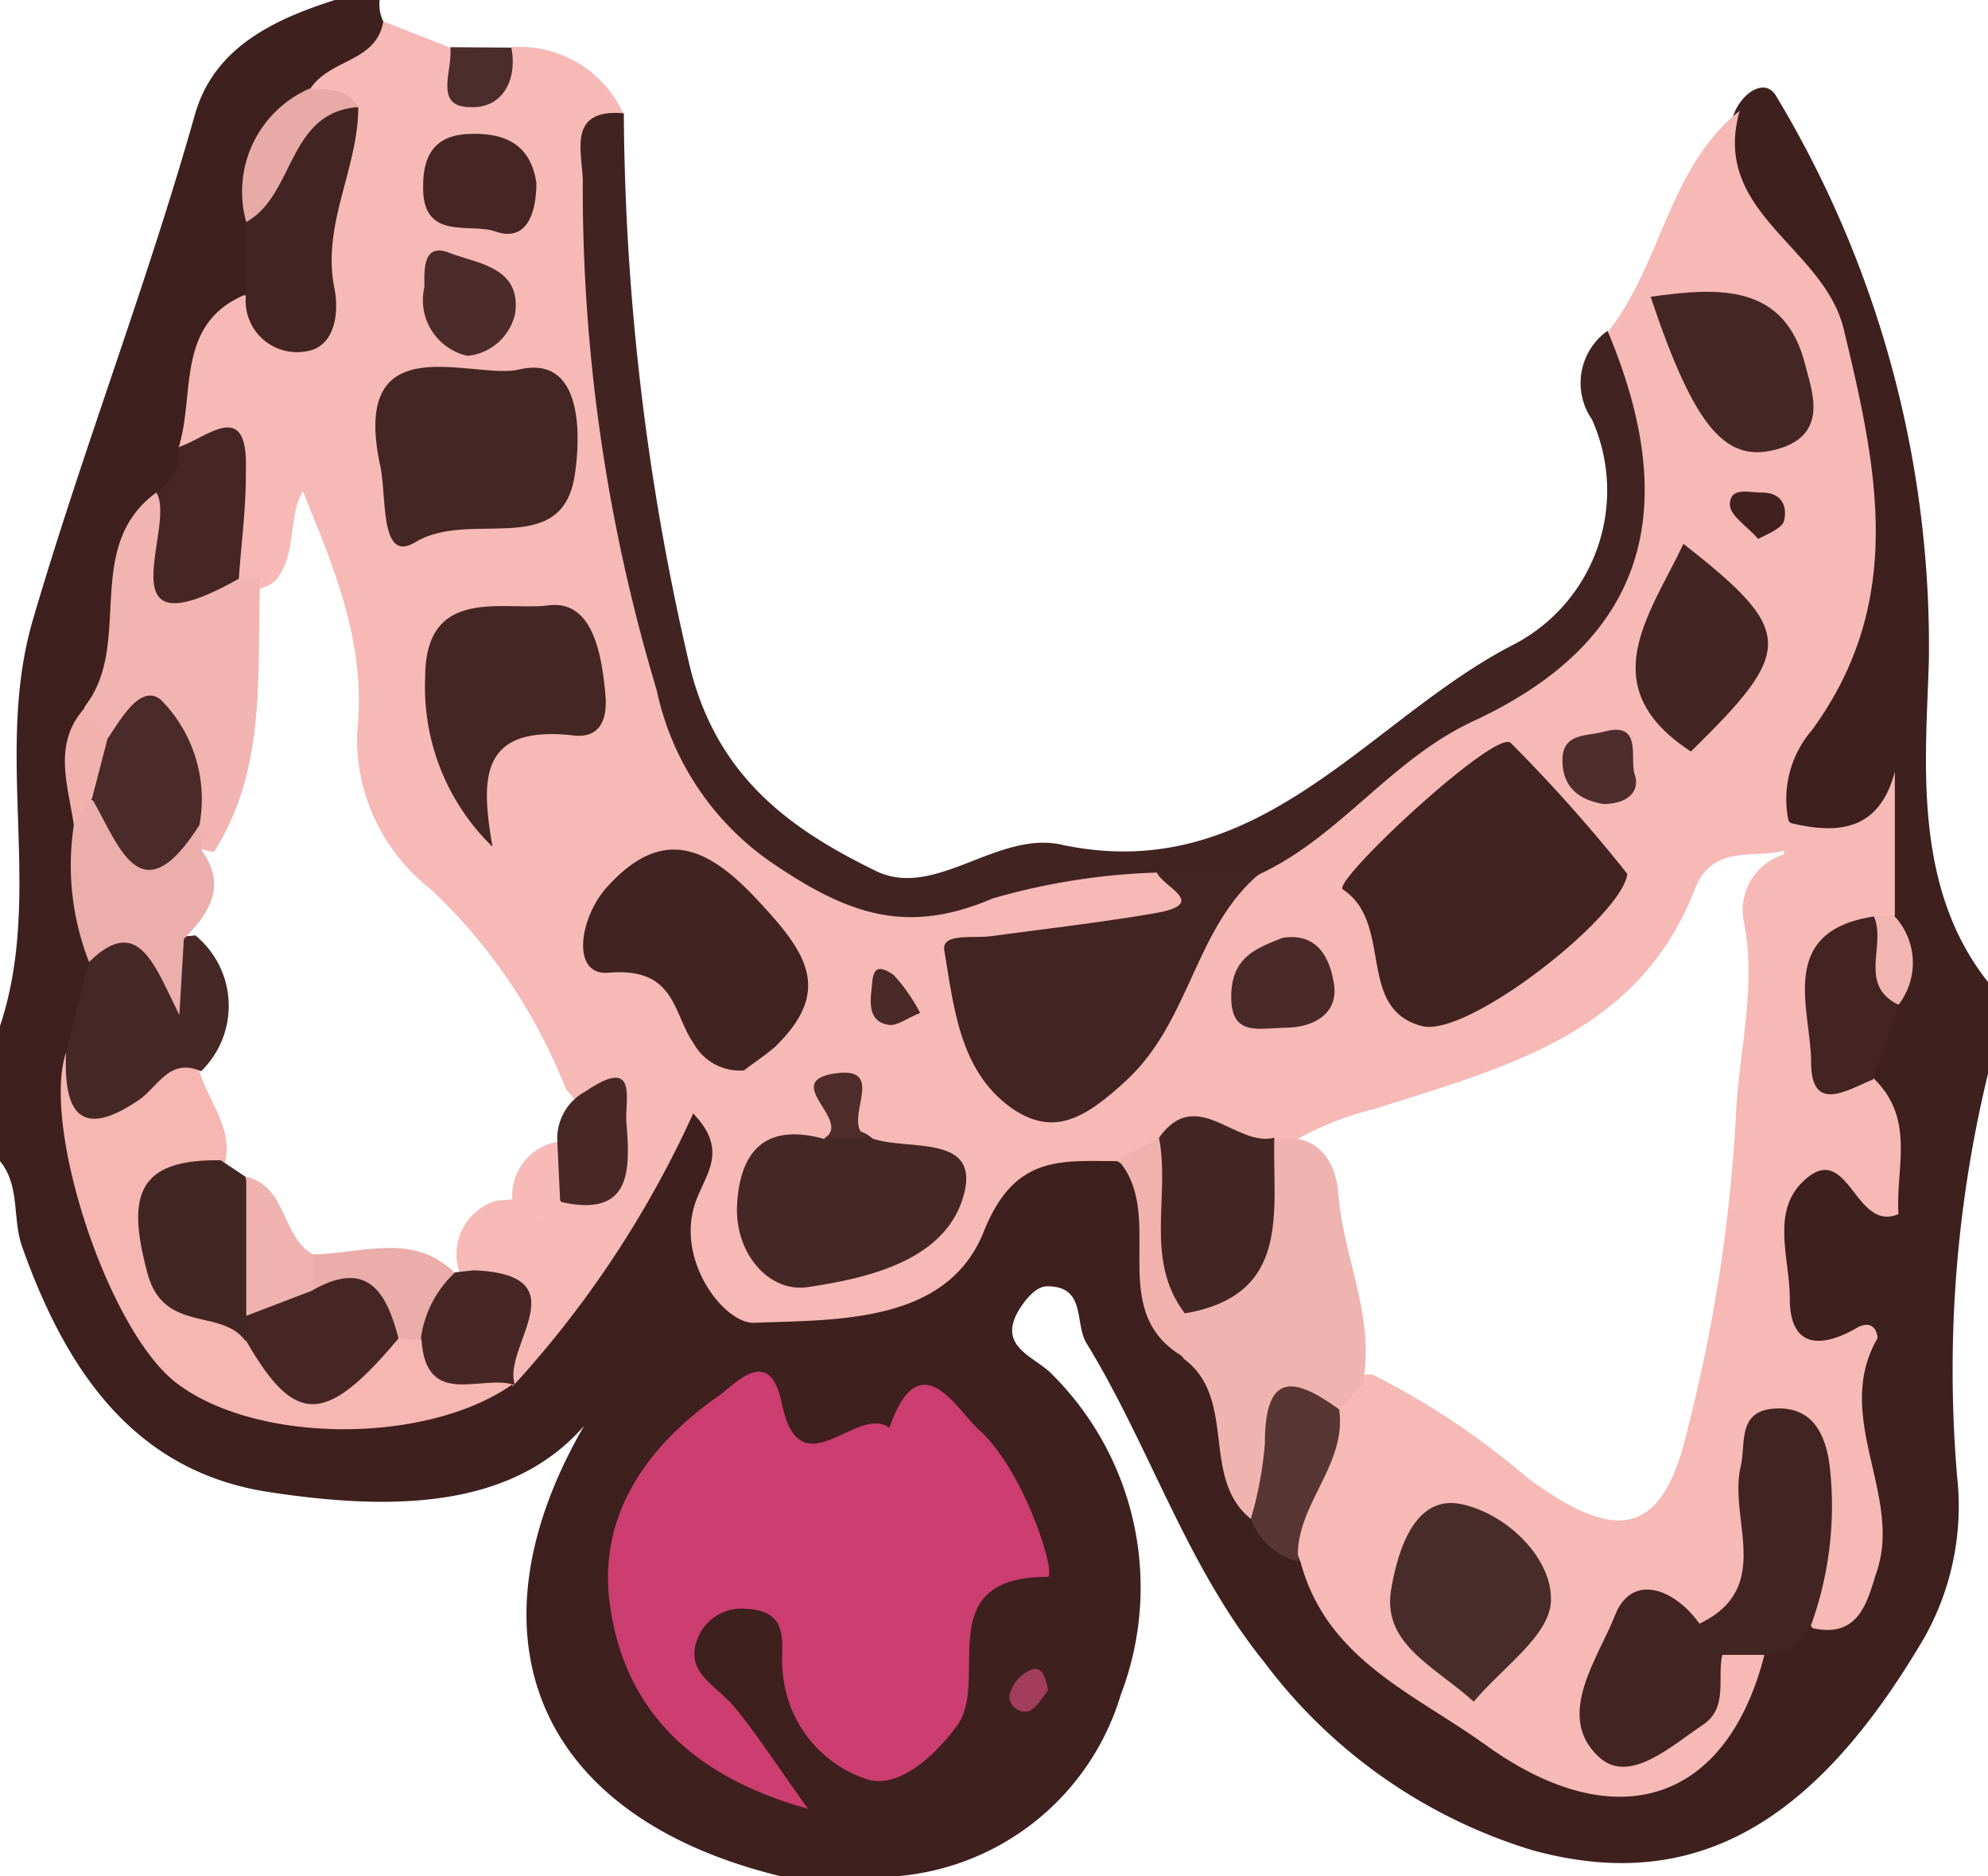 <svg xmlns="http://www.w3.org/2000/svg" viewBox="0 0 48.44 45.71"><defs><style>.cls-1{fill:#3e201e;}.cls-2{fill:#f7b9b6;}.cls-3{fill:#412422;}.cls-4{fill:#4b2d2b;}.cls-5{fill:#f6b9b5;}.cls-6{fill:#cc3d70;}.cls-7{fill:#f6b6b2;}.cls-8{fill:#f0b4b0;}.cls-9{fill:#f2b4b0;}.cls-10{fill:#422523;}.cls-11{fill:#462826;}.cls-12{fill:#422422;}.cls-13{fill:#452624;}.cls-14{fill:#ecaeab;}.cls-15{fill:#432422;}.cls-16{fill:#583634;}.cls-17{fill:#f1b2ae;}.cls-18{fill:#e7aaa6;}.cls-19{fill:#f2b6b2;}.cls-20{fill:#f1b1ad;}.cls-21{fill:#a23d5c;}.cls-22{fill:#412321;}.cls-23{fill:#442624;}.cls-24{fill:#452726;}.cls-25{fill:#432624;}.cls-26{fill:#432523;}.cls-27{fill:#442725;}.cls-28{fill:#472725;}.cls-29{fill:#4a2a28;}.cls-30{fill:#4c2c2a;}.cls-31{fill:#472825;}.cls-32{fill:#4e2e2c;}.cls-33{fill:#f7bab6;}.cls-34{fill:#4d2c2a;}.cls-35{fill:#402120;}.cls-36{fill:#482c2a;}.cls-37{fill:#422624;}.cls-38{fill:#ebada9;}.cls-39{fill:#4a2b29;}.cls-40{fill:#f0b2af;}</style></defs><g id="Ebene_2" data-name="Ebene 2"><g id="bell5"><path class="cls-1" d="M9.25,0a.93.93,0,0,0,.09.52C9.54,1.64,8.57,2,8,2.55A3.19,3.19,0,0,0,6.62,5.62a4.67,4.67,0,0,1-.28,1.47A10.21,10.21,0,0,0,4.94,11,3.48,3.48,0,0,1,4.3,12.4C3,13.87,3.58,15.92,2.69,17.5a6,6,0,0,0-.35,2.65,27.93,27.93,0,0,0,.39,3.15,6.43,6.43,0,0,1-.57,2.32c-.73,3.09.78,5.6,2.78,7.42s4.83,1.23,7.31.14A44.58,44.58,0,0,0,15.67,28c.3-.57.66-1.16,1.44-.93.61.18.74.77.71,1.32-.05,1.15-.51,2.82.85,3.05a4.67,4.67,0,0,0,4.78-1.92c1-1.49,2-2.26,3.81-1.51,1.68,1.11.75,3.36,2,4.64.9,1.14,1,2.59,1.61,3.86a6.32,6.32,0,0,0,1.23,1.35c1,2.25,3.11,3.39,5.13,4.5,2.33,1.27,3.89.59,5.47-2.17a9.81,9.81,0,0,1,1.18-.95,5,5,0,0,0-.24-6.43,2.69,2.69,0,0,1,1.15-4.53c1.34-.52.23-1.35.5-2a6.73,6.73,0,0,1,.35-1.84,4.36,4.36,0,0,0,0-2.48c.12-1.45.06-1.5-1.33-1.4a1.32,1.32,0,0,1-1-.41,2.55,2.55,0,0,1,.18-2.56c1.91-4,2.13-7.93-.72-11.62a3.16,3.16,0,0,1-.48-3.29c.23-.47.75-.78,1-.32A26,26,0,0,1,47,16.07c-.07,2.43-.42,5.52,1.45,7.87v2.18A30.68,30.68,0,0,0,47.69,36a6.53,6.53,0,0,1-.79,3.88c-2.65,4.53-5.59,6.29-9.56,5.2a12.83,12.83,0,0,1-6.54-4.59c-1.9-2.35-2.78-5.24-4.33-7.77-.29-.48,0-1.38-.95-1.38-.25,0-.47.25-.63.48-.68,1,.34,1.22.76,1.68a7.32,7.32,0,0,1,1.66,7.79,6.23,6.23,0,0,1-5.54,4.43H19.05c-6.56-1.58-8-6.67-4-12.24-1.58,3.3-5.06,3.4-8.52,2.87-3.29-.51-4.94-3-6-6C.3,29.66.49,28.89,0,28.29V25c1.07-3.21-.15-6.58.79-9.86C2,11,3.56,7,4.75,2.79,5.21,1.17,6.65.48,8.16,0Z"/><path class="cls-2" d="M27.22,28.29c-1.38,0-2.5-.16-3.25,1.72-.9,2.25-3.59,2.14-5.61,2.22-.75,0-1.94-1.59-1.39-3,.25-.66.77-1.22-.08-2.1a25.3,25.3,0,0,1-4.39,6.64c-.07-.09-.14-.19-.22-.28a4.56,4.56,0,0,0-1.09-2.51,1.36,1.36,0,0,1,.92-1.73,5.1,5.1,0,0,0,1.68-.36c1.18-.78.72-1.57,0-2.35a13.39,13.39,0,0,0-3.29-4.87,4.65,4.65,0,0,1-1.8-3.8c.24-2.18-.55-4-1.32-5.9-.37.62-.13,1.53-.67,2.18a.79.79,0,0,1-.69.18c-1.12-.86-.19-2.72-1.67-3.42.41-1.29-.08-3,1.6-3.72.73.22,1.42.31,1.51-.73s.34-2,.46-3.07a3.81,3.81,0,0,0-.39-1.18C8,1.42,9.17,1.54,9.34.52l1.6.63c.51.61,1,.57,1.52,0a2.77,2.77,0,0,1,2.72,1.6c-.91,1.32-.51,2.83-.45,4.22a51.78,51.78,0,0,0,2.2,11.56c.42,1.52,4.5,3.68,6,3.21a29.58,29.58,0,0,1,5-.9c1.27.68,1.37,1.38,0,2a11.59,11.59,0,0,1-2.35.61c-.53.11-1.42-.21-1.46.76a2.3,2.3,0,0,0,1,2.09c.73.47,1.33,0,1.9-.53,1.5-1.34,1.65-3.61,3.36-4.8A32.28,32.28,0,0,1,37,16.44c1.74-.82,3-4.11,2.52-6a12,12,0,0,1-.33-2.37c1.3-1.65,1.47-4,3.2-5.37C41.68,5.18,44.42,6,44.92,8c.83,3.44,1.52,6.65-.77,9.79A2.57,2.57,0,0,0,43.58,20a.49.49,0,0,1,.15.44c0,.16-.07.24-.11.24-.78.3-1.88-.19-2.33,1C39.92,25.2,36.67,26,33.56,27a7.91,7.91,0,0,0-2,.78,3,3,0,0,1-.65.31c-.79.17-1.6-.21-2.38.13C28.1,28.34,27.68,28.58,27.22,28.29Z"/><path class="cls-3" d="M28.19,21.26a16.15,16.15,0,0,0-4,.63c-2.06.88-3.47.42-5.31-.82A6.81,6.81,0,0,1,16,16.81a42.44,42.44,0,0,1-1.8-12.38c0-.7-.41-1.79,1-1.67A60.46,60.46,0,0,0,16.8,16.2c.65,2.72,2.46,4,4.5,5,1.47.76,3-1,4.61-.61,4.82,1,7.44-3.09,11-4.9a4.23,4.23,0,0,0,1.88-5.47,1.56,1.56,0,0,1,.38-2.16c1.86,4.42.89,7.58-3.27,9.51-2,.93-3.23,2.79-5.17,3.71A2.67,2.67,0,0,1,28.19,21.26Z"/><path class="cls-4" d="M12.46,1.16c.16.84-.26,1.49-1,1.45-.92,0-.41-.93-.49-1.46Z"/><path class="cls-5" d="M43.46,20.82l.12-.78c1.2.3,2.21.21,2.59-1.24v3.51a5,5,0,0,1-.49.54c-1.35,1.14-1.13,2.29,0,3.45,1,1,.5,2.18.58,3.28-1.08.47-1.22-1.86-2.33-.79-.78.75-.32,1.88-.32,2.84,0,1.28.83,1.19,1.64.72.45-.25.52.23.49.27-1.08,1.89.6,3.79,0,5.64-.23.69-.4,1.67-1.57,1.41-1-1.13.36-2.61-.61-3.86-.83,1.34.17,3.42-1.82,4.12-1.65-.45-2.2.33-2.11,1.89,1.51.35,1.54-1.18,2.3-1.73a.89.89,0,0,1,1.07.2c-.92,3.65-3.63,4.5-6.78,2.24-1.76-1.27-3.89-2.09-4.53-4.47-.66-1.54.47-2.75.75-4.12a1.17,1.17,0,0,1,1-.45A18.65,18.65,0,0,1,37.21,36c2.23,1.66,3.33,1.4,3.92-1.22a39.28,39.28,0,0,0,1.16-7.45c.05-1.61.52-3.19.21-4.83A1.42,1.42,0,0,1,43.46,20.82Z"/><path class="cls-6" d="M19.69,44.07c-3-.83-4.53-2.57-4.84-5.06-.26-2.13.94-3.8,2.66-5,.38-.26,1.24-1.28,1.54.18.44,2.16,1.84,0,2.62.6.75-2.16,1.67-.39,2.2.06,1.1,1,1.9,3.57,1.65,3.57-2.87,0-1.4,2.51-2.19,3.61-.57.78-1.4,1.51-2.15,1.34a3,3,0,0,1-2.1-2.55c-.11-.64.28-1.56-.89-1.62a1.14,1.14,0,0,0-1.13.59c-.47.91.34,1.23.8,1.76S18.92,43,19.69,44.07Z"/><path class="cls-7" d="M12.5,33.72c-2.07,1.47-6.2,1.47-8.17,0C2.64,32.47,1,27.44,1.61,25.64c1,1.07,2.17-.12,3.21.31.18.84.94,1.54.63,2.5-1.89,1.86-1.87,2,.72,3.83,1.15,1.75,2.35.61,3.55.06a1.91,1.91,0,0,1,.71.1,9,9,0,0,1,2.11,1.32Z"/><path class="cls-8" d="M33.2,33.73l-.57.62c-1.5.26-1.26,1.92-2.15,2.66-1.24-1-.32-2.92-1.63-3.9A1.13,1.13,0,0,1,28.67,32c1.41-1.07,1.48-2.89,2.38-4.26l-.06.05c1.09-.27,1.56.5,1.62,1.28C32.72,30.63,33.53,32.11,33.2,33.73Z"/><path class="cls-9" d="M5.82,14.1a4.38,4.38,0,0,1,.52,0c-.09,2.27.18,4.59-1.12,6.65a.76.76,0,0,1-.64-.36c-.53-.95-.31-2.59-2.16-2.32a.6.6,0,0,1-.33-.89C3.25,15.66,2,13.32,3.81,12,4.46,12.7,4.63,13.88,5.82,14.1Z"/><path class="cls-10" d="M41.41,39.56c1.82-.87.71-2.53,1-3.81.14-.58-.09-1.37.83-1.43s1.24.62,1.34,1.38a8.53,8.53,0,0,1-.49,4,1.22,1.22,0,0,1-1.17.62H42C41.35,40.38,41.18,40.12,41.41,39.56Z"/><path class="cls-11" d="M4.9,26.1c-.78-.34-1.05.39-1.53.71-1.48,1-1.82.2-1.76-1.17l.56-2.2c.34-.53.69-1.06,1.46-.7a3.4,3.4,0,0,0,1.13.05A2.22,2.22,0,0,1,4.9,26.1Z"/><path class="cls-12" d="M8.73,2.61c0,1.5-.9,2.87-.58,4.42.12.62,0,1.43-.69,1.53A1.25,1.25,0,0,1,6,7.14L6,5.41C6.75,4.32,6.54,2.3,8.73,2.61Z"/><path class="cls-13" d="M5.82,14.1C2.44,16,4.32,12.83,3.81,12a1.18,1.18,0,0,0,.55-1.11c.7-.23,1.7-1.22,1.63.6C6,12.34,5.88,13.22,5.82,14.1Z"/><path class="cls-14" d="M4.48,22.88l-.11,1.85c-.61-1.22-1-2.47-2.2-1.29A6.46,6.46,0,0,1,1.8,20.1a1.15,1.15,0,0,1,.34-.63c.9.21,1.72.82,2.72.58l.06.68C5.54,21.6,5.09,22.25,4.48,22.88Z"/><path class="cls-15" d="M45.64,26.3c-.62.25-1.51.85-1.51-.42s-.86-3.19,1.53-3.55c.78.56.25,1.48.6,2.15Z"/><path class="cls-16" d="M30.48,37a9.06,9.06,0,0,0,.34-1.83c0-1.75.71-1.63,1.81-.83.2,1.38-1.11,2.36-1,3.71A1.66,1.66,0,0,1,30.48,37Z"/><path class="cls-17" d="M28.87,32l0,1.08c-2-1.12-.41-3.44-1.63-4.82l1-.54C29.37,29,29.14,30.53,28.87,32Z"/><path class="cls-18" d="M8.73,2.61C7,2.73,7.19,4.75,6,5.41A2.74,2.74,0,0,1,7.54,2.16C8,2.18,8.45,2.15,8.73,2.61Z"/><path class="cls-19" d="M46.26,24.48c-1-.48-.29-1.46-.6-2.15l.51,0A1.67,1.67,0,0,1,46.26,24.48Z"/><path class="cls-20" d="M2.24,19.46l-.44.64c-.15-1-.53-2,.29-2.88l.53.73C3.11,18.61,2.72,19,2.24,19.46Z"/><path class="cls-21" d="M25.54,41.18c-.12.15-.25.4-.45.5s-.53-.1-.49-.39a.89.89,0,0,1,.43-.56C25.38,40.52,25.46,40.83,25.54,41.18Z"/><path class="cls-22" d="M39.65,21.29c-.09,1-3.88,4-5,3.71-1.62-.42-.68-2.5-1.93-3.33-.28-.19,3.72-3.92,4.09-3.57A37.76,37.76,0,0,1,39.65,21.29Z"/><path class="cls-12" d="M28.19,21.26l2.53,0c-1.61,1.33-1.7,3.59-3.26,5.05-1,.92-1.78,1.43-2.85.66-1.23-.9-1.37-2.44-1.6-3.81-.08-.44.72-.29,1.13-.35,1.33-.18,2.66-.33,4-.56S28.34,21.62,28.19,21.26Z"/><path class="cls-22" d="M18.13,26.08a1.29,1.29,0,0,1-1.23-.66c-.51-.73-.43-1.86-2.07-1.72-.94.08-.71-1.39,0-2.13,1.32-1.43,2.41-.94,3.6.33s1.9,2.21.45,3.61C18.6,25.75,18.3,25.94,18.13,26.08Z"/><path class="cls-23" d="M9.25,11.28c-.7-3.42,2.32-2,3.41-2.28,1.71-.39,1.44,2.06,1.33,2.66-.36,1.95-2.56.75-3.87,1.55C9.22,13.76,9.44,12,9.25,11.28Z"/><path class="cls-23" d="M12,20.63a5.42,5.42,0,0,1-1.64-4.13c0-2.24,1.92-1.61,3-1.75s1.3,1.18,1.39,2.16c.06.61-.12,1.12-.85,1C11.67,17.69,11.72,19,12,20.63Z"/><path class="cls-24" d="M21.26,27.74c.86.3,2.58-.11,2.24,1.31-.4,1.65-2.33,2.09-3.82,2.31-.94.14-1.78-.82-1.72-2,.07-1.35.72-2,2.12-1.61A.88.88,0,0,1,21.26,27.74Z"/><path class="cls-25" d="M28.87,32c-1-1.31-.35-2.87-.63-4.28.92-1.29,1.87.24,2.81,0C31,29.5,31.49,31.55,28.87,32Z"/><path class="cls-26" d="M41.2,18.31c-2.42-1.58-1-3.33-.18-5.06C43.73,15.38,43.74,15.83,41.2,18.31Z"/><path class="cls-27" d="M40.22,7.23C41.88,7,43.51,6.89,44,8.94c.16.62.55,1.65-.68,2S41.32,10.53,40.22,7.23Z"/><path class="cls-28" d="M11.09,31l.46-.05c2.64.11.66,1.87,1,2.8-.79-.29-2.17.6-2.28-1.11C9.86,31.76,10.16,31.23,11.09,31Z"/><path class="cls-13" d="M13.07,4.46c0,.72-.23,1.45-1,1.18-.61-.22-1.79.25-1.76-1.11,0-.74.28-1.19,1-1.26C12.28,3.2,12.93,3.5,13.07,4.46Z"/><path class="cls-29" d="M31.25,22.85c.88-.14,1.16.54,1.25,1.1.13.74-.48,1.08-1.16,1.09S30,25.26,30,24.29,30.6,23.11,31.25,22.85Z"/><path class="cls-30" d="M11.39,8.67A1.39,1.39,0,0,1,10.34,7c0-.4-.05-1.1.61-.84s1.77.34,1.6,1.49A1.32,1.32,0,0,1,11.39,8.67Z"/><path class="cls-31" d="M13.58,27.82a1.3,1.3,0,0,1,.69-1.23c1.35-.92.92.31,1,.83.08,1.1.11,2.24-1.58,1.87A1,1,0,0,1,13.58,27.82Z"/><path class="cls-32" d="M39.07,19.59c-.6-.1-1-.41-1-1.07s.58-.58,1-.69c.94-.26.65.58.75,1C40,19.32,39.61,19.59,39.07,19.59Z"/><path class="cls-33" d="M13.58,27.82l.07,1.47c-.37.61-.75.66-1.16,0A1.33,1.33,0,0,1,13.58,27.82Z"/><path class="cls-34" d="M21.26,27.74H20.08c.72-.43-1.1-1.4.29-1.59S20.3,27.56,21.26,27.74Z"/><path class="cls-29" d="M22.42,24.68c-.34.14-.57.32-.76.29-.45-.06-.47-.45-.43-.8s0-.79.54-.42A4.23,4.23,0,0,1,22.42,24.68Z"/><path class="cls-35" d="M42.84,13.13c-.27-.31-.68-.56-.69-.83,0-.46.48-.29.78-.3.47,0,.63.32.54.69C43.43,12.86,43.1,13,42.84,13.13Z"/><path class="cls-36" d="M35.91,41.46c-1-.9-2.28-1.42-2-2.81.16-.89.57-2.25,1.71-2S37.83,38,37.79,39C37.77,39.85,36.6,40.63,35.91,41.46Z"/><path class="cls-12" d="M41.41,39.56l.56.73c-.14.59.15,1.31-.47,1.73-.78.52-1.81,1.48-2.55.78-1.07-1,0-2.41.4-3.44S40.78,38.68,41.41,39.56Z"/><path class="cls-37" d="M5.38,28.27l.6.4c.32,1.11.9,2.18.47,3.39a1.42,1.42,0,0,1-.47.61c-.59-.81-2-.17-2.39-1.66C3.09,29.14,3.33,28.24,5.38,28.27Z"/><path class="cls-13" d="M6,32.67l0-.61A1.86,1.86,0,0,1,7.58,31c1.4-.38,2.46-.3,2.13,1.61C7.93,34.73,7.19,34.74,6,32.67Z"/><path class="cls-38" d="M9.71,32.61c-.29-1.12-.75-1.94-2.1-1.17a.54.54,0,0,1,0-.88c1.17,0,2.43-.56,3.47.45a2.68,2.68,0,0,0-.83,1.64Z"/><path class="cls-39" d="M2.24,19.46,2.62,18c.33-.49.81-1.35,1.3-.95a3.44,3.44,0,0,1,.94,3.05C3.42,22.37,2.9,20.58,2.24,19.46Z"/><path class="cls-40" d="M7.62,30.56v.88L6,32.06l0-3.39C7,28.91,6.85,30.12,7.62,30.56Z"/></g></g></svg>
